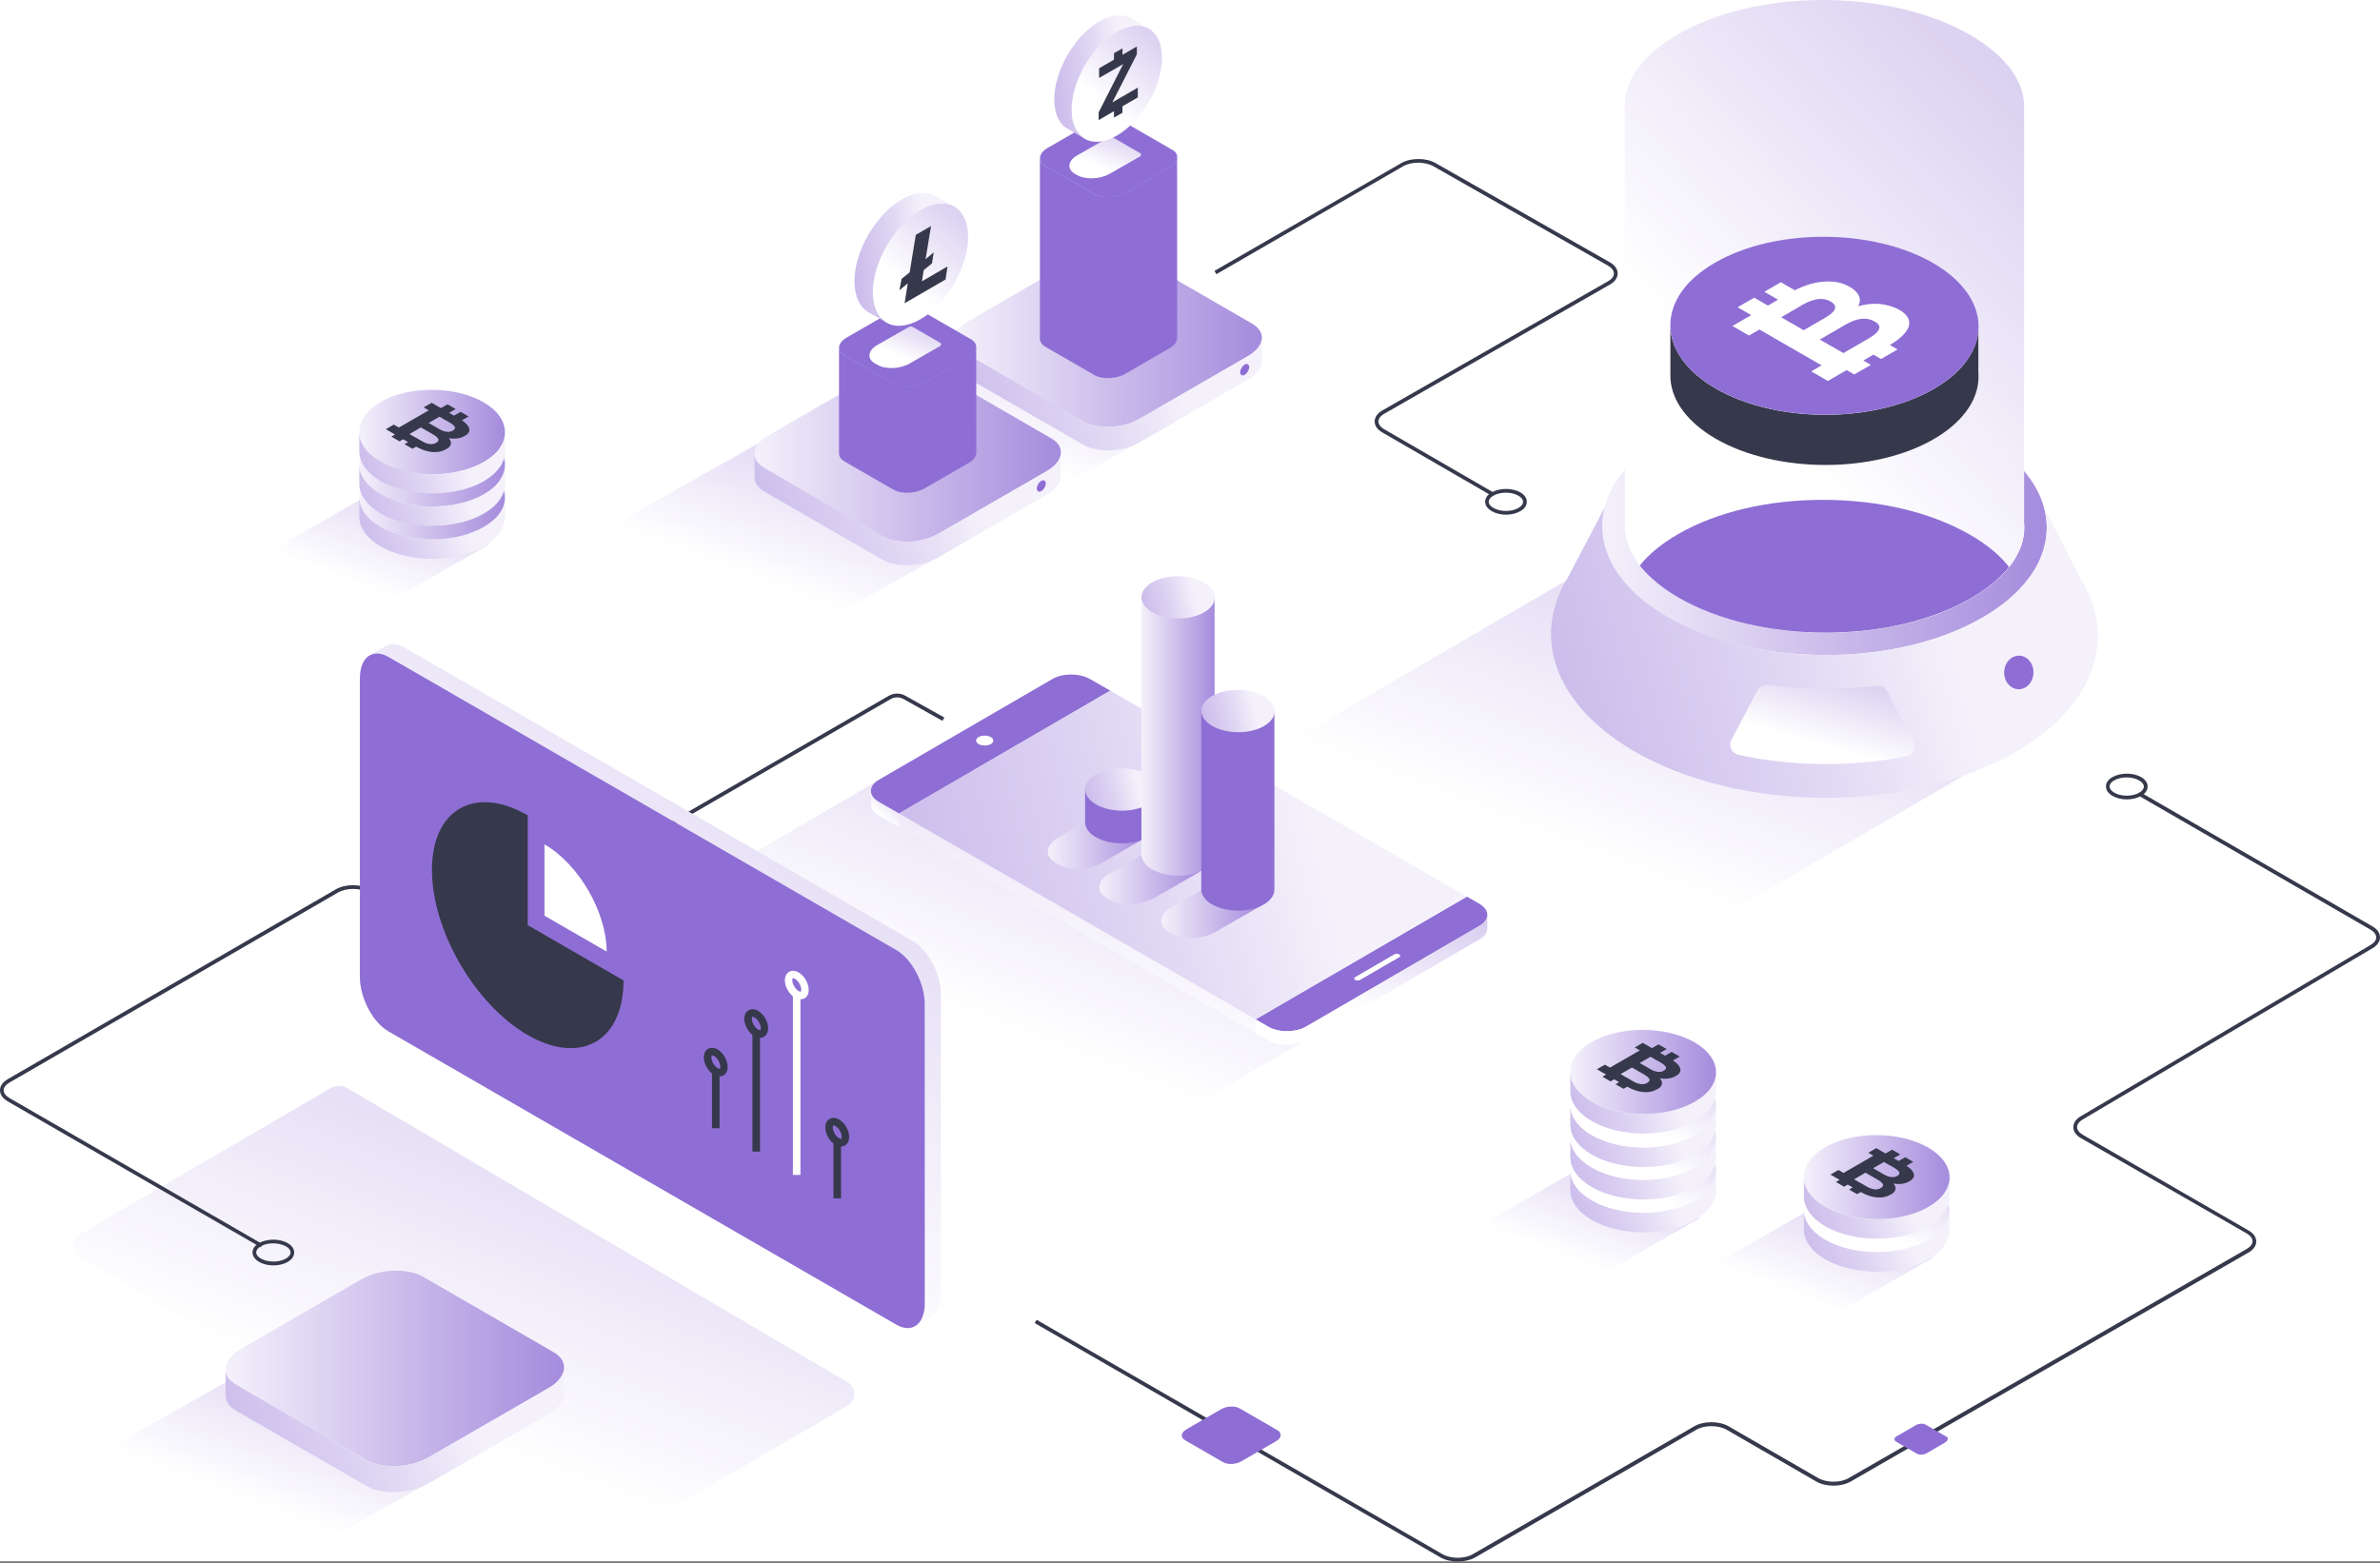 <svg width="600" height="394" viewBox="0 0 600 394" fill="none" xmlns="http://www.w3.org/2000/svg">
<rect x="0" y="0" width="600" height="394" fill="#333333" stroke="none"/>
<g clip-path="url(#clip0_809_1657)">
<rect width="600" height="393.716" fill="white"/>
<path d="M376.026 124.976L348.489 109.037C347.24 108.323 346.557 107.342 346.557 106.271C346.557 105.201 347.24 104.219 348.46 103.506L405.435 70.884C406.357 70.349 406.863 69.665 406.863 68.951C406.863 68.238 406.328 67.524 405.406 66.989L361.425 41.95C359.284 40.731 355.834 40.701 353.723 41.921L306.65 69.13L306.174 68.297L353.277 41.118C355.656 39.75 359.522 39.75 361.901 41.118L405.882 66.156C407.13 66.87 407.814 67.881 407.814 68.951C407.814 70.022 407.13 71.003 405.911 71.717L348.935 104.338C348.014 104.874 347.508 105.558 347.508 106.271C347.508 106.985 348.043 107.699 348.965 108.234L376.502 124.173L376.026 124.976Z" fill="#36384B"/>
<path d="M379.683 129.764C378.375 129.764 377.067 129.466 376.056 128.871C374.985 128.247 374.42 127.414 374.42 126.492C374.42 125.571 374.985 124.738 376.056 124.143C378.078 122.984 381.259 122.984 383.282 124.143C384.352 124.768 384.917 125.6 384.917 126.522C384.917 127.444 384.352 128.277 383.282 128.871C382.27 129.466 380.962 129.764 379.683 129.764ZM376.472 124.976C375.728 125.392 375.312 125.957 375.312 126.522C375.312 127.087 375.728 127.652 376.502 128.069C378.256 129.08 381.051 129.08 382.806 128.069C383.549 127.652 383.965 127.087 383.965 126.522C383.965 125.957 383.549 125.392 382.776 124.976C381.051 123.965 378.226 123.965 376.472 124.976Z" fill="#36384B"/>
<path d="M213.659 348.485C215.949 349.823 215.919 353.123 213.659 354.432L156.416 387.797C151.39 390.681 145.235 390.681 140.209 387.797L20.429 317.261C18.02 315.863 18.02 312.414 20.429 311.016L83.293 274.41C84.631 273.637 86.296 273.637 87.664 274.41L213.659 348.485Z" fill="url(#paint0_linear_809_1657)"/>
<path d="M296.565 106.249L263.468 124.864C260.554 126.53 256.986 126.53 254.101 124.864L214.284 101.997C212.886 101.194 212.886 99.201 214.284 98.398L248.927 78.861L296.565 106.249Z" fill="url(#paint1_linear_809_1657)"/>
<path d="M65.748 314.493L1.933 277.679C0.684 276.936 0 275.954 0 274.884C0 273.813 0.684 272.832 1.903 272.118L84.691 224.212C87.069 222.844 90.935 222.844 93.314 224.212L112.673 235.393C114.814 236.613 118.263 236.642 120.375 235.393L224.037 175.444C225.316 174.7 226.951 174.671 228.23 175.414L238.073 180.915L237.597 181.748L227.784 176.247C226.773 175.682 225.524 175.682 224.513 176.276L120.88 236.226C118.501 237.594 114.635 237.594 112.257 236.226L92.898 225.045C90.757 223.826 87.307 223.796 85.196 225.045L2.379 272.951C1.457 273.486 0.922 274.17 0.922 274.884C0.922 275.598 1.457 276.311 2.379 276.847L66.194 313.691L65.748 314.493Z" fill="#36384B"/>
<path d="M68.93 319.045C67.621 319.045 66.313 318.747 65.302 318.153C64.231 317.528 63.666 316.696 63.666 315.774C63.666 314.852 64.231 314.019 65.302 313.424C67.324 312.265 70.506 312.265 72.528 313.424C73.599 314.049 74.164 314.882 74.164 315.803C74.164 316.725 73.599 317.558 72.528 318.153C71.547 318.747 70.238 319.045 68.93 319.045ZM68.87 313.484C67.74 313.484 66.611 313.722 65.748 314.227C65.005 314.644 64.588 315.209 64.588 315.774C64.588 316.339 65.005 316.904 65.778 317.32C67.532 318.331 70.328 318.331 72.082 317.32C72.825 316.904 73.242 316.339 73.242 315.774C73.242 315.209 72.825 314.644 72.052 314.227C71.16 313.752 70.03 313.484 68.87 313.484Z" fill="#36384B"/>
<path d="M318.125 85.136C318.125 86.177 317.619 87.248 316.668 88.229C316.578 88.318 316.519 88.378 316.43 88.467C315.954 88.943 315.359 89.359 314.645 89.775L313.218 90.608L312.296 91.143L287.169 105.655C282.976 108.064 276.642 108.331 273.014 106.22L247.5 91.5L246.399 90.846L243.277 89.032C242.98 88.853 242.742 88.705 242.504 88.497C242.415 88.437 242.355 88.378 242.266 88.318C241.374 87.575 240.928 86.713 240.839 85.791V85.166C240.868 84.69 241.017 84.244 241.255 83.769C241.374 83.56 241.493 83.352 241.641 83.144C242.206 82.341 243.099 81.538 244.318 80.854L271.765 65.004C275.958 62.596 282.292 62.328 285.92 64.41L315.656 81.598C316.37 82.014 316.935 82.49 317.351 83.025C317.47 83.174 317.589 83.352 317.679 83.531C318.006 84.096 318.125 84.72 318.125 85.136Z" fill="url(#paint2_linear_809_1657)"/>
<path d="M318.125 85.135V91.082C318.125 92.212 317.559 93.372 316.429 94.413C315.954 94.888 315.359 95.305 314.645 95.691L313.218 96.524L287.198 111.541C283.005 113.98 276.671 114.217 273.043 112.106L246.429 96.762L243.307 94.948C243.009 94.799 242.771 94.621 242.533 94.442C241.522 93.639 240.957 92.718 240.868 91.707V85.759C240.957 86.681 241.433 87.543 242.296 88.287C242.385 88.346 242.444 88.406 242.533 88.465C242.771 88.644 243.009 88.822 243.307 89.001L246.429 90.814L247.529 91.469L273.043 106.188C276.671 108.3 283.005 108.032 287.198 105.623L312.326 91.112L313.248 90.577L314.675 89.744C315.359 89.357 315.954 88.911 316.459 88.436C316.548 88.346 316.608 88.287 316.697 88.198C317.619 87.246 318.125 86.176 318.125 85.135Z" fill="url(#paint3_linear_809_1657)"/>
<path d="M296.773 85.136C296.803 86.058 296.149 87.039 294.811 87.812L293.324 88.674L283.778 94.205C281.429 95.573 277.891 95.722 275.839 94.532L265.579 88.615L263.528 87.425C262.576 86.86 262.13 86.117 262.16 85.314V39.817C262.16 40.56 262.606 41.274 263.528 41.809L265.579 42.969L275.839 48.886C277.861 50.046 281.429 49.927 283.778 48.559L293.324 43.028L294.811 42.166C296.03 41.452 296.714 40.56 296.744 39.668L296.773 85.136Z" fill="#8E6ED4"/>
<path d="M296.773 39.728C296.714 40.62 296.06 41.512 294.841 42.226L293.354 43.088L283.808 48.619C281.459 49.987 277.92 50.136 275.868 48.946L265.609 43.029L263.557 41.869C262.636 41.334 262.19 40.62 262.19 39.876C262.19 39.847 262.19 39.817 262.19 39.787C262.219 38.925 262.903 38.003 264.122 37.289L275.155 30.926C277.504 29.587 281.043 29.409 283.095 30.599L295.406 37.706C296.387 38.181 296.833 38.955 296.773 39.728Z" fill="#8E6ED4"/>
<path d="M238.489 139.347L205.422 157.962C202.508 159.627 198.939 159.627 196.055 157.962L156.237 135.094C154.84 134.291 154.84 132.299 156.237 131.496L190.881 111.959L238.489 139.347Z" fill="url(#paint4_linear_809_1657)"/>
<path d="M267.453 114.07C267.453 115.111 266.947 116.181 265.996 117.163C265.907 117.252 265.847 117.311 265.758 117.401C265.282 117.876 264.687 118.293 263.974 118.709L262.576 119.542L261.654 120.077L236.527 134.588C232.334 136.997 226 137.265 222.372 135.153L196.887 120.434L195.787 119.779L192.665 117.966C192.367 117.787 192.13 117.638 191.892 117.43C191.802 117.371 191.743 117.311 191.654 117.252C190.762 116.508 190.316 115.646 190.226 114.724V114.1C190.256 113.624 190.405 113.178 190.643 112.702C190.762 112.494 190.881 112.286 191.029 112.078C191.594 111.275 192.486 110.472 193.706 109.788L221.153 93.938C225.346 91.529 231.68 91.262 235.307 93.343L265.044 110.531C265.758 110.948 266.323 111.423 266.739 111.959C266.858 112.107 266.977 112.286 267.066 112.464C267.364 113.029 267.453 113.654 267.453 114.07Z" fill="url(#paint5_linear_809_1657)"/>
<path d="M267.453 114.07V120.018C267.453 121.148 266.888 122.307 265.758 123.348C265.282 123.824 264.687 124.24 263.974 124.627L262.576 125.489L236.556 140.506C232.363 142.945 226.03 143.183 222.402 141.071L195.787 125.727L192.665 123.913C192.367 123.765 192.13 123.586 191.892 123.408C190.881 122.605 190.316 121.683 190.226 120.672V114.725C190.316 115.646 190.791 116.509 191.654 117.252C191.743 117.312 191.802 117.371 191.892 117.431C192.13 117.609 192.367 117.787 192.665 117.966L195.787 119.78L196.887 120.434L222.402 135.154C226.03 137.265 232.363 136.997 236.556 134.589L261.684 120.077L262.606 119.542L264.033 118.709C264.717 118.323 265.312 117.877 265.817 117.401C265.907 117.312 265.966 117.252 266.055 117.163C266.977 116.182 267.453 115.111 267.453 114.07Z" fill="url(#paint6_linear_809_1657)"/>
<path d="M246.132 114.071C246.162 114.993 245.507 115.974 244.169 116.747L242.682 117.61L233.137 123.111C230.788 124.479 227.249 124.628 225.197 123.438L214.938 117.521L212.886 116.331C211.934 115.766 211.488 115.023 211.518 114.22V87.635C211.518 88.378 211.964 89.092 212.886 89.627L214.938 90.787L225.197 96.705C227.219 97.865 230.788 97.746 233.137 96.378L242.682 90.847L244.169 89.984C245.388 89.27 246.072 88.378 246.102 87.486L246.132 114.071Z" fill="#8E6ED4"/>
<path d="M246.102 87.574C246.043 88.466 245.388 89.358 244.169 90.072L242.682 90.934L233.137 96.435C230.788 97.803 227.249 97.952 225.197 96.763L214.938 90.845L212.886 89.685C211.964 89.15 211.518 88.436 211.518 87.693C211.518 87.663 211.518 87.633 211.518 87.604C211.548 86.741 212.232 85.819 213.451 85.106L224.483 78.742C226.833 77.404 230.371 77.225 232.423 78.415L244.734 85.522C245.715 86.028 246.161 86.801 246.102 87.574Z" fill="#8E6ED4"/>
<path d="M495.148 195.491L420.092 239.234C414.055 242.713 406.621 242.713 400.585 239.234L324.31 194.956C321.425 193.291 321.425 189.127 324.31 187.462L402.607 141.846L495.148 195.491Z" fill="url(#paint7_linear_809_1657)"/>
<path d="M515.309 128.017C513.525 121.416 508.232 115.111 499.459 110.026C477.514 97.358 442.038 97.299 420.211 109.878C411.379 114.963 406.145 121.356 404.48 127.987C403.856 130.545 403.737 133.132 404.153 135.719C404.718 139.139 406.235 142.529 408.673 145.711C411.409 149.309 415.334 152.669 420.449 155.613C442.395 168.281 477.871 168.34 499.697 155.762C504.872 152.788 508.797 149.368 511.503 145.711C513.793 142.648 515.19 139.406 515.726 136.106C516.172 133.429 516.023 130.693 515.309 128.017ZM510.313 133.043C510.313 137.473 508.083 141.815 503.92 145.74C501.987 147.554 499.608 149.279 496.843 150.885C487.178 156.446 474.213 159.538 460.296 159.538C446.231 159.538 433.087 156.416 423.274 150.766C420.568 149.22 418.248 147.525 416.345 145.77C411.944 141.756 409.595 137.236 409.595 132.686C409.595 132.418 409.595 132.151 409.625 131.883C409.714 130.604 409.952 129.326 410.398 128.077C412.093 123.259 416.464 118.68 423.036 114.873C432.7 109.283 445.666 106.22 459.582 106.22C473.648 106.22 486.792 109.342 496.605 114.992C503.147 118.769 507.518 123.289 509.332 128.047C509.838 129.415 510.165 130.812 510.254 132.21C510.284 132.448 510.313 132.745 510.313 133.043Z" fill="url(#paint8_linear_809_1657)"/>
<path d="M508.827 189.187C482.004 205.185 438.35 205.126 411.349 189.038C391.664 177.292 386.251 160.283 395.202 145.711L404.51 127.988C403.885 130.546 403.766 133.133 404.183 135.72C404.748 139.14 406.264 142.53 408.703 145.711C411.439 149.31 415.364 152.67 420.479 155.614C442.424 168.282 477.9 168.341 499.727 155.763C504.901 152.789 508.827 149.369 511.533 145.711C513.822 142.649 515.22 139.407 515.755 136.106C516.201 133.4 516.053 130.694 515.339 128.018L524.439 145.711V145.741C533.687 160.372 528.512 177.47 508.827 189.187Z" fill="url(#paint9_linear_809_1657)"/>
<path d="M482.361 186.895C483.194 188.441 482.272 190.374 480.547 190.701C474.154 191.98 467.344 192.634 460.356 192.634C452.684 192.634 445.22 191.831 438.261 190.315C436.566 189.928 435.674 188.055 436.507 186.508L443.079 174.049C443.614 173.067 444.684 172.532 445.785 172.681C450.483 173.335 455.36 173.692 460.296 173.692C464.638 173.692 468.89 173.424 473.053 172.919C474.154 172.77 475.194 173.335 475.7 174.287L482.361 186.895Z" fill="url(#paint10_linear_809_1657)"/>
<path d="M510.313 133.042C510.313 136.432 509.005 139.793 506.507 142.945C505.764 143.896 504.901 144.818 503.95 145.71C502.017 147.524 499.638 149.249 496.872 150.855C487.208 156.415 474.243 159.508 460.326 159.508C446.26 159.508 433.117 156.386 423.304 150.736C420.597 149.189 418.278 147.494 416.375 145.74C415.245 144.729 414.264 143.658 413.431 142.588C410.933 139.406 409.625 136.046 409.625 132.626C409.625 132.358 409.625 132.091 409.654 131.823C409.744 130.544 409.981 129.266 410.427 128.017C412.122 123.199 416.494 118.62 423.066 114.814C432.73 109.223 445.695 106.16 459.612 106.16C473.678 106.16 486.821 109.283 496.635 114.933C503.177 118.709 507.548 123.229 509.362 127.987C509.867 129.355 510.195 130.753 510.284 132.15C510.284 132.448 510.313 132.745 510.313 133.042Z" fill="url(#paint11_linear_809_1657)"/>
<path d="M510.284 26.674C510.284 26.436 510.284 26.228 510.254 25.99C510.165 24.592 509.867 23.195 509.332 21.827C507.518 17.069 503.147 12.549 496.605 8.772C486.792 3.122 473.648 0 459.582 0C445.666 0 432.671 3.063 423.036 8.653C416.434 12.46 412.093 17.039 410.398 21.857C409.952 23.106 409.684 24.384 409.625 25.663C409.595 25.931 409.595 26.198 409.595 26.466C409.595 26.674 409.625 26.852 409.625 27.061V131.824C409.595 132.091 409.595 132.359 409.595 132.626C409.595 136.046 410.903 139.406 413.401 142.588C414.234 143.659 415.215 144.7 416.345 145.74C418.278 147.495 420.597 149.19 423.274 150.736C433.087 156.386 446.231 159.509 460.296 159.509C474.213 159.509 487.208 156.446 496.843 150.855C499.608 149.249 501.957 147.525 503.92 145.711C504.872 144.789 505.734 143.867 506.477 142.945C508.975 139.793 510.284 136.433 510.284 133.043C510.284 133.013 510.284 132.954 510.284 132.924V26.674Z" fill="url(#paint12_linear_809_1657)"/>
<path d="M506.477 142.946C505.734 143.897 504.872 144.819 503.92 145.711C501.987 147.525 499.608 149.25 496.843 150.856C487.178 156.416 474.213 159.509 460.296 159.509C446.231 159.509 433.087 156.387 423.274 150.737C420.568 149.19 418.248 147.495 416.345 145.741C415.215 144.73 414.234 143.659 413.401 142.589C415.661 139.734 418.903 137.058 423.036 134.679C432.7 129.088 445.666 126.025 459.582 126.025C473.648 126.025 486.792 129.148 496.605 134.798C500.857 137.236 504.188 140.002 506.477 142.946Z" fill="#8E6ED4"/>
<path d="M487.505 110.71C472.399 119.452 447.777 119.393 432.552 110.621C425.326 106.428 421.49 101.016 421.133 95.574C421.103 95.276 421.103 94.979 421.103 94.682V82.014C421.103 84.125 421.609 86.266 422.679 88.348C423.958 90.905 426.069 93.373 428.954 95.574C430.054 96.436 431.243 97.209 432.552 97.982C447.777 106.755 472.369 106.814 487.505 98.072C488.873 97.269 490.122 96.436 491.252 95.574C493.988 93.433 495.98 91.083 497.229 88.615C498.092 86.92 498.597 85.195 498.746 83.471V93.879C499.251 99.915 495.505 106.071 487.505 110.71Z" fill="#36384B"/>
<path d="M498.746 83.441C498.567 85.165 498.062 86.92 497.229 88.585C495.98 91.053 493.988 93.402 491.252 95.543C490.122 96.406 488.873 97.238 487.505 98.041C472.399 106.784 447.777 106.724 432.552 97.952C431.243 97.179 430.024 96.406 428.954 95.543C426.069 93.343 423.958 90.875 422.679 88.317C421.638 86.266 421.103 84.124 421.103 81.983C421.103 81.894 421.103 81.805 421.103 81.686C421.222 76.066 424.969 70.475 432.373 66.223C447.48 57.48 472.102 57.54 487.327 66.312C495.475 71.04 499.281 77.315 498.746 83.441Z" fill="#8E6ED4"/>
<path d="M473.826 76.629C472.042 76.48 470.228 76.689 468.444 77.224C468.95 76.332 469.009 75.469 468.652 74.607C468.266 73.774 467.493 73.001 466.333 72.317C464.43 71.217 462.14 70.771 459.464 71.039C457.204 71.247 454.884 71.96 452.475 73.18L448.966 71.157L444.803 73.566L448.253 75.559L445.695 77.045L442.246 75.053L438.053 77.462L441.503 79.454L439.361 80.673L436.745 82.19L440.938 84.599L443.554 83.082L459.226 92.122L456.609 93.639L460.802 96.047L465.56 93.311L467.463 94.412L471.656 92.003L469.753 90.903L471.834 89.684L472.31 89.416L474.213 90.516L478.376 88.108L476.443 86.978C479.179 85.342 480.725 83.766 481.201 82.309C481.677 80.703 480.874 79.305 478.793 78.086C477.276 77.283 475.611 76.808 473.826 76.629ZM454.527 76.778C455.33 76.332 456.103 75.975 456.847 75.767C457.323 75.588 457.858 75.469 458.334 75.41C459.493 75.261 460.564 75.469 461.515 76.034C462.467 76.57 462.794 77.164 462.586 77.878C462.497 78.146 462.318 78.473 461.991 78.74C461.605 79.157 461.01 79.603 460.207 80.079L458.096 81.298L455.538 82.785L454.706 83.26L449.056 79.989L451.97 78.294L452.446 78.027L454.527 76.778ZM473.708 82.963C473.499 83.469 473.024 84.063 472.191 84.628C471.864 84.837 471.566 85.045 471.18 85.282L468.117 87.067L467.641 87.334L464.727 89.029L458.78 85.61L459.612 85.134L462.17 83.647L465.233 81.863C465.619 81.625 466.006 81.447 466.363 81.268C468.801 80.108 470.853 80.049 472.578 81.06C473.618 81.625 474.005 82.249 473.708 82.963Z" fill="white"/>
<path d="M512.217 167.538C513.168 169.59 512.484 172.177 510.67 173.277C508.856 174.378 506.626 173.604 505.675 171.553C504.723 169.501 505.407 166.914 507.221 165.813C509.035 164.713 511.265 165.486 512.217 167.538Z" fill="#8E6ED4"/>
<path d="M434.366 333.586L432.492 332.516C425.831 328.68 426.664 321.959 434.366 317.529L461.456 302.006L487.446 317.023L460.356 332.546C452.654 336.947 441.027 337.452 434.366 333.586Z" fill="url(#paint13_linear_809_1657)"/>
<path d="M221.182 91.974L220.588 91.647C218.506 90.458 218.774 88.346 221.182 86.978L229.152 82.429C229.449 82.25 229.806 82.25 230.103 82.429L237.002 86.413C237.329 86.592 237.329 87.038 237.002 87.246L229.271 91.677C226.862 93.045 223.264 93.194 221.182 91.974Z" fill="url(#paint14_linear_809_1657)"/>
<path d="M271.586 44.158L270.992 43.831C268.91 42.641 269.178 40.53 271.586 39.162L279.556 34.612C279.853 34.434 280.21 34.434 280.507 34.612L287.406 38.597C287.733 38.776 287.733 39.221 287.406 39.43L279.675 43.861C277.296 45.199 273.668 45.347 271.586 44.158Z" fill="url(#paint15_linear_809_1657)"/>
<path d="M491.49 305.189V310.036C491.52 312.742 489.736 315.478 486.137 317.559C479.001 321.693 467.374 321.663 460.177 317.53C458.393 316.489 457.055 315.299 456.133 314.021C455.241 312.742 454.765 311.404 454.765 310.036V305.1C454.795 307.806 456.609 310.482 460.177 312.564C467.374 316.727 479.001 316.727 486.137 312.593C489.706 310.571 491.49 307.865 491.49 305.189Z" fill="url(#paint16_linear_809_1657)"/>
<path d="M491.49 305.099V305.158C491.49 307.864 489.706 310.541 486.137 312.593C479.001 316.726 467.374 316.696 460.177 312.563C456.609 310.481 454.795 307.805 454.765 305.099C454.735 302.393 456.52 299.657 460.088 297.575C467.225 293.442 478.852 293.472 486.048 297.605C489.646 299.717 491.46 302.423 491.49 305.099Z" fill="url(#paint17_linear_809_1657)"/>
<path d="M477.841 308.221C477.96 307.715 477.781 307.21 477.335 306.704C478.079 306.853 478.793 306.853 479.506 306.764C480.22 306.675 480.844 306.437 481.409 306.11C482.331 305.574 482.688 304.95 482.45 304.177C482.272 303.552 481.647 302.898 480.636 302.214L482.331 301.233L480.309 300.073L478.644 301.025L477.395 300.311L479.06 299.359L477.008 298.17L475.343 299.121L474.302 298.527L473.024 297.783L471.002 298.943L472.28 299.686L464.757 304.028L463.478 303.285L461.456 304.444L463.775 305.782L462.854 306.318L464.905 307.507L465.827 306.972L466.838 307.567L467.076 307.686L466.154 308.221L468.177 309.381L469.098 308.845C470.496 309.618 471.804 310.065 473.024 310.183C474.362 310.332 475.551 310.094 476.562 309.529C477.306 309.172 477.722 308.726 477.841 308.221ZM477.663 302.838C478.049 303.076 478.346 303.285 478.525 303.493C478.674 303.641 478.793 303.76 478.822 303.909C478.941 304.236 478.763 304.533 478.317 304.801C477.871 305.069 477.365 305.158 476.77 305.098C476.533 305.069 476.265 305.009 476.027 304.92C475.67 304.801 475.284 304.652 474.897 304.415L473.886 303.82L472.637 303.106L472.221 302.868L474.956 301.292L476.384 302.125L476.622 302.244L477.663 302.838ZM472.548 308.161C472.131 308.102 471.626 307.983 471.15 307.745C470.972 307.656 470.793 307.567 470.585 307.448L469.098 306.585L468.86 306.466L467.433 305.634L470.288 303.968L470.704 304.206L471.953 304.92L473.44 305.782C473.648 305.901 473.797 305.991 473.945 306.11C474.927 306.793 474.986 307.358 474.154 307.834C473.678 308.161 473.143 308.251 472.548 308.161Z" fill="white"/>
<path d="M491.49 296.862V301.709C491.52 304.415 489.736 307.151 486.137 309.233C479.001 313.366 467.374 313.336 460.177 309.203C458.393 308.162 457.055 306.973 456.133 305.694C455.241 304.415 454.765 303.077 454.765 301.709V296.803C454.795 299.509 456.609 302.185 460.177 304.267C467.374 308.43 479.001 308.43 486.137 304.296C489.706 302.274 491.49 299.568 491.49 296.862Z" fill="url(#paint18_linear_809_1657)"/>
<path d="M491.49 296.802V296.862C491.49 299.568 489.706 302.244 486.137 304.296C479.001 308.429 467.374 308.399 460.177 304.266C456.609 302.184 454.795 299.508 454.765 296.802C454.735 294.096 456.52 291.36 460.088 289.279C467.225 285.145 478.852 285.175 486.048 289.308C489.646 291.39 491.46 294.096 491.49 296.802Z" fill="url(#paint19_linear_809_1657)"/>
<path d="M477.841 299.924C477.96 299.418 477.781 298.913 477.335 298.407C478.079 298.556 478.793 298.556 479.506 298.467C480.22 298.378 480.844 298.14 481.409 297.813C482.331 297.277 482.688 296.653 482.45 295.88C482.272 295.255 481.647 294.601 480.636 293.917L482.331 292.936L480.309 291.776L478.644 292.728L477.395 292.014L479.06 291.062L477.008 289.873L475.343 290.824L474.302 290.23L473.024 289.486L471.001 290.646L472.28 291.389L464.757 295.731L463.478 294.988L461.456 296.147L463.775 297.486L462.854 298.021L464.905 299.21L465.827 298.675L466.838 299.27L467.076 299.389L466.154 299.924L468.176 301.084L469.098 300.548C470.496 301.322 471.804 301.768 473.024 301.887C474.362 302.035 475.551 301.797 476.562 301.232C477.306 300.876 477.722 300.4 477.841 299.924ZM477.663 294.512C478.049 294.75 478.346 294.958 478.525 295.166C478.674 295.315 478.793 295.434 478.822 295.582C478.941 295.909 478.763 296.207 478.317 296.474C477.871 296.742 477.365 296.831 476.77 296.772C476.533 296.742 476.265 296.683 476.027 296.593C475.67 296.475 475.284 296.326 474.897 296.088L473.886 295.493L472.637 294.779L472.221 294.542L474.956 292.966L476.384 293.798L476.622 293.917L477.663 294.512ZM472.548 299.865C472.131 299.805 471.626 299.686 471.15 299.448C470.972 299.359 470.793 299.27 470.585 299.151L469.098 298.288L468.86 298.17L467.433 297.337L470.288 295.672L470.704 295.909L471.953 296.623L473.44 297.486C473.648 297.605 473.797 297.694 473.945 297.813C474.927 298.497 474.986 299.062 474.154 299.537C473.678 299.835 473.143 299.954 472.548 299.865Z" fill="#36384B"/>
<path d="M375.487 323.684L373.613 322.614C366.952 318.778 367.785 312.057 375.487 307.626L402.577 292.104L428.567 307.121L401.477 322.643C393.775 327.044 382.148 327.52 375.487 323.684Z" fill="url(#paint20_linear_809_1657)"/>
<path d="M432.611 295.257V300.104C432.641 302.81 430.857 305.546 427.259 307.627C420.122 311.761 408.495 311.731 401.298 307.598C399.514 306.557 398.176 305.367 397.254 304.089C396.362 302.81 395.886 301.472 395.886 300.104V295.197C395.916 297.903 397.73 300.58 401.298 302.661C408.495 306.824 420.122 306.824 427.259 302.691C430.827 300.669 432.611 297.963 432.611 295.257Z" fill="url(#paint21_linear_809_1657)"/>
<path d="M432.611 295.197V295.256C432.611 297.962 430.827 300.638 427.259 302.69C420.122 306.824 408.495 306.794 401.298 302.661C397.73 300.579 395.916 297.903 395.886 295.197C395.857 292.491 397.641 289.755 401.209 287.673C408.346 283.54 419.973 283.569 427.169 287.703C430.768 289.814 432.582 292.491 432.611 295.197Z" fill="url(#paint22_linear_809_1657)"/>
<path d="M418.962 298.319C419.081 297.813 418.903 297.307 418.457 296.802C419.2 296.951 419.914 296.951 420.627 296.861C421.341 296.772 421.965 296.534 422.53 296.207C423.452 295.672 423.809 295.047 423.571 294.274C423.393 293.65 422.768 292.996 421.757 292.312L423.452 291.33L421.43 290.171L419.765 291.122L418.516 290.408L420.181 289.457L418.129 288.267L416.464 289.219L415.423 288.624L414.145 287.881L412.123 289.041L413.401 289.784L405.878 294.126L404.599 293.382L402.577 294.542L404.897 295.88L403.975 296.415L406.027 297.605L406.948 297.07L407.959 297.664L408.197 297.783L407.275 298.319L409.298 299.478L410.219 298.943C411.617 299.716 412.925 300.162 414.145 300.281C415.483 300.43 416.672 300.192 417.683 299.627C418.427 299.27 418.843 298.824 418.962 298.319ZM418.813 292.936C419.2 293.174 419.497 293.382 419.676 293.59C419.824 293.739 419.943 293.858 419.973 294.007C420.092 294.334 419.914 294.631 419.468 294.899C419.022 295.166 418.516 295.256 417.921 295.196C417.683 295.166 417.416 295.107 417.178 295.018C416.821 294.899 416.434 294.75 416.048 294.512L415.037 293.917L413.788 293.204L413.372 292.966L416.107 291.39L417.535 292.222L417.773 292.341L418.813 292.936ZM413.669 298.259C413.253 298.2 412.747 298.081 412.271 297.843C412.093 297.754 411.914 297.664 411.706 297.545L410.219 296.683L409.982 296.564L408.554 295.731L411.409 294.066L411.825 294.304L413.074 295.018L414.561 295.88C414.769 295.999 414.918 296.088 415.067 296.207C416.048 296.891 416.107 297.456 415.275 297.932C414.799 298.229 414.264 298.348 413.669 298.259Z" fill="white"/>
<path d="M432.611 286.96V291.807C432.641 294.513 430.857 297.249 427.259 299.33C420.122 303.464 408.495 303.434 401.298 299.301C399.514 298.26 398.176 297.07 397.254 295.792C396.362 294.513 395.886 293.175 395.886 291.807V286.9C395.916 289.606 397.73 292.283 401.298 294.364C408.495 298.528 420.122 298.528 427.259 294.394C430.827 292.342 432.611 289.666 432.611 286.96Z" fill="url(#paint23_linear_809_1657)"/>
<path d="M432.611 286.9V286.959C432.611 289.665 430.827 292.342 427.259 294.393C420.122 298.527 408.495 298.497 401.298 294.364C397.73 292.282 395.916 289.606 395.886 286.9C395.857 284.194 397.641 281.458 401.209 279.376C408.346 275.243 419.973 275.273 427.169 279.406C430.768 281.488 432.582 284.194 432.611 286.9Z" fill="url(#paint24_linear_809_1657)"/>
<path d="M432.611 278.786V283.633C432.641 286.339 430.857 289.075 427.258 291.157C420.122 295.29 408.495 295.26 401.298 291.127C399.514 290.086 398.176 288.897 397.254 287.618C396.362 286.339 395.886 285.001 395.886 283.633V278.727C395.916 281.433 397.73 284.109 401.298 286.191C408.495 290.354 420.122 290.354 427.258 286.22C430.827 284.168 432.611 281.462 432.611 278.786Z" fill="url(#paint25_linear_809_1657)"/>
<path d="M432.611 278.726V278.785C432.611 281.491 430.827 284.168 427.258 286.22C420.122 290.353 408.495 290.323 401.298 286.19C397.73 284.108 395.916 281.432 395.886 278.726C395.856 276.02 397.641 273.284 401.209 271.202C408.346 267.069 419.973 267.099 427.169 271.232C430.767 273.314 432.581 276.02 432.611 278.726Z" fill="url(#paint26_linear_809_1657)"/>
<path d="M432.611 270.337V275.184C432.641 277.89 430.857 280.626 427.259 282.707C420.122 286.841 408.495 286.811 401.298 282.678C399.514 281.637 398.176 280.447 397.254 279.169C396.362 277.89 395.886 276.552 395.886 275.184V270.277C395.916 272.983 397.73 275.66 401.298 277.741C408.495 281.904 420.122 281.904 427.259 277.771C430.827 275.719 432.611 273.043 432.611 270.337Z" fill="url(#paint27_linear_809_1657)"/>
<path d="M432.611 270.277V270.336C432.611 273.042 430.827 275.718 427.259 277.77C420.122 281.904 408.495 281.874 401.298 277.741C397.73 275.659 395.916 272.983 395.886 270.277C395.857 267.571 397.641 264.835 401.209 262.753C408.346 258.62 419.973 258.65 427.169 262.783C430.768 264.865 432.582 267.571 432.611 270.277Z" fill="url(#paint28_linear_809_1657)"/>
<path d="M418.962 273.369C419.081 272.864 418.903 272.358 418.457 271.853C419.2 272.001 419.914 272.001 420.627 271.912C421.341 271.823 421.965 271.585 422.53 271.258C423.452 270.723 423.809 270.098 423.571 269.325C423.393 268.701 422.768 268.046 421.757 267.362L423.452 266.381L421.43 265.221L419.765 266.173L418.516 265.459L420.181 264.508L418.129 263.318L416.464 264.27L415.423 263.675L414.145 262.932L412.123 264.091L413.401 264.835L405.878 269.176L404.599 268.433L402.577 269.593L404.897 270.931L403.975 271.466L406.027 272.656L406.948 272.12L407.959 272.715L408.197 272.834L407.275 273.369L409.298 274.529L410.219 273.994C411.617 274.767 412.925 275.213 414.145 275.332C415.483 275.481 416.672 275.243 417.683 274.678C418.427 274.351 418.843 273.875 418.962 273.369ZM418.813 267.987C419.2 268.225 419.497 268.433 419.676 268.641C419.824 268.79 419.943 268.909 419.973 269.057C420.092 269.385 419.914 269.682 419.468 269.95C419.022 270.217 418.516 270.306 417.921 270.247C417.683 270.217 417.416 270.158 417.178 270.068C416.821 269.95 416.434 269.801 416.048 269.563L415.037 268.968L413.788 268.255L413.372 268.017L416.107 266.441L417.535 267.273L417.773 267.392L418.813 267.987ZM413.669 273.34C413.253 273.28 412.747 273.161 412.271 272.923C412.093 272.834 411.914 272.745 411.706 272.626L410.219 271.763L409.982 271.645L408.554 270.812L411.409 269.147L411.825 269.385L413.074 270.098L414.561 270.961C414.769 271.08 414.918 271.169 415.067 271.288C416.048 271.972 416.107 272.537 415.275 273.012C414.799 273.31 414.264 273.399 413.669 273.34Z" fill="#36384B"/>
<path d="M70.179 153.856L68.305 152.785C61.644 148.949 62.477 142.229 70.179 137.798L97.269 122.275L123.259 137.293L96.169 152.815C88.467 157.216 76.84 157.722 70.179 153.856Z" fill="url(#paint29_linear_809_1657)"/>
<path d="M127.304 125.458V130.305C127.333 133.011 125.549 135.747 121.951 137.828C114.814 141.962 103.187 141.932 95.991 137.799C94.207 136.758 92.868 135.568 91.947 134.29C91.054 133.011 90.579 131.673 90.579 130.305V125.398C90.608 128.104 92.422 130.781 95.991 132.862C103.187 137.026 114.814 137.026 121.951 132.892C125.519 130.84 127.304 128.134 127.304 125.458Z" fill="url(#paint30_linear_809_1657)"/>
<path d="M127.304 125.368V125.428C127.304 128.134 125.519 130.81 121.951 132.862C114.814 136.996 103.187 136.966 95.991 132.832C92.422 130.751 90.608 128.074 90.579 125.368C90.549 122.662 92.333 119.927 95.901 117.845C103.038 113.712 114.665 113.741 121.862 117.875C125.46 119.986 127.274 122.692 127.304 125.368Z" fill="url(#paint31_linear_809_1657)"/>
<path d="M113.654 128.49C113.773 127.985 113.595 127.479 113.149 126.974C113.892 127.122 114.606 127.122 115.32 127.033C116.033 126.944 116.658 126.706 117.223 126.379C118.145 125.844 118.501 125.219 118.263 124.446C118.085 123.822 117.461 123.167 116.45 122.484L118.145 121.502L116.122 120.342L114.457 121.294L113.208 120.58L114.873 119.629L112.822 118.439L111.156 119.391L110.116 118.796L108.837 118.053L106.815 119.212L108.093 119.956L100.57 124.297L99.291 123.554L97.269 124.714L99.589 126.052L98.667 126.587L100.719 127.777L101.641 127.241L102.652 127.836L102.89 127.955L101.968 128.49L103.99 129.65L104.912 129.115C106.309 129.888 107.618 130.334 108.837 130.453C110.175 130.602 111.365 130.364 112.376 129.799C113.119 129.442 113.535 128.996 113.654 128.49ZM113.506 123.108C113.892 123.346 114.19 123.554 114.368 123.762C114.517 123.911 114.636 124.03 114.665 124.179C114.784 124.506 114.606 124.803 114.16 125.071C113.714 125.338 113.208 125.427 112.613 125.368C112.376 125.338 112.108 125.279 111.87 125.19C111.513 125.071 111.127 124.922 110.74 124.684L109.729 124.089L108.48 123.376L108.064 123.138L110.8 121.562L112.227 122.394L112.465 122.513L113.506 123.108ZM108.361 128.431C107.945 128.371 107.439 128.252 106.963 128.015C106.785 127.925 106.607 127.836 106.398 127.717L104.912 126.855L104.674 126.736L103.246 125.903L106.101 124.238L106.517 124.476L107.766 125.19L109.253 126.052C109.461 126.171 109.61 126.26 109.759 126.379C110.74 127.063 110.8 127.628 109.967 128.104C109.491 128.431 108.956 128.52 108.361 128.431Z" fill="white"/>
<path d="M127.304 117.132V121.979C127.333 124.685 125.549 127.421 121.951 129.502C114.814 133.636 103.187 133.606 95.991 129.473C94.207 128.432 92.868 127.242 91.947 125.964C91.054 124.685 90.579 123.347 90.579 121.979V117.072C90.608 119.778 92.422 122.455 95.991 124.536C103.187 128.699 114.814 128.699 121.951 124.566C125.519 122.544 127.304 119.838 127.304 117.132Z" fill="url(#paint32_linear_809_1657)"/>
<path d="M127.304 117.072V117.131C127.304 119.837 125.519 122.513 121.951 124.565C114.814 128.699 103.187 128.669 95.991 124.536C92.422 122.454 90.608 119.778 90.579 117.072C90.549 114.366 92.333 111.63 95.901 109.548C103.038 105.415 114.665 105.444 121.862 109.578C125.46 111.659 127.274 114.366 127.304 117.072Z" fill="url(#paint33_linear_809_1657)"/>
<path d="M127.304 108.958V113.805C127.334 116.511 125.549 119.247 121.951 121.328C114.814 125.462 103.187 125.432 95.991 121.299C94.207 120.258 92.869 119.068 91.947 117.79C91.055 116.511 90.579 115.173 90.579 113.805V108.898C90.609 111.604 92.423 114.281 95.991 116.362C103.187 120.526 114.814 120.526 121.951 116.392C125.52 114.34 127.304 111.664 127.304 108.958Z" fill="url(#paint34_linear_809_1657)"/>
<path d="M127.304 108.898V108.957C127.304 111.663 125.52 114.34 121.951 116.391C114.814 120.525 103.187 120.495 95.991 116.362C92.423 114.28 90.609 111.604 90.579 108.898C90.549 106.192 92.334 103.456 95.902 101.374C103.039 97.241 114.666 97.271 121.862 101.404C125.46 103.486 127.274 106.192 127.304 108.898Z" fill="url(#paint35_linear_809_1657)"/>
<path d="M113.655 111.99C113.773 111.485 113.595 110.979 113.149 110.474C113.892 110.622 114.606 110.622 115.32 110.533C116.033 110.444 116.658 110.206 117.223 109.879C118.145 109.344 118.502 108.719 118.264 107.946C118.085 107.322 117.461 106.667 116.45 105.984L118.145 105.002L116.123 103.842L114.457 104.794L113.208 104.08L114.874 103.129L112.822 101.939L111.157 102.891L110.116 102.296L108.837 101.553L106.815 102.712L108.094 103.456L100.57 107.797L99.292 107.054L97.269 108.214L99.589 109.552L98.667 110.087L100.719 111.277L101.641 110.741L102.652 111.336L102.89 111.455L101.968 111.99L103.99 113.15L104.912 112.615C106.31 113.388 107.618 113.834 108.837 113.953C110.175 114.102 111.365 113.864 112.376 113.299C113.119 112.972 113.536 112.496 113.655 111.99ZM113.506 106.608C113.892 106.846 114.19 107.054 114.368 107.262C114.517 107.411 114.636 107.53 114.666 107.679C114.785 108.006 114.606 108.303 114.16 108.571C113.714 108.838 113.208 108.927 112.614 108.868C112.376 108.838 112.108 108.779 111.87 108.69C111.513 108.571 111.127 108.422 110.74 108.184L109.729 107.589L108.48 106.876L108.064 106.638L110.8 105.062L112.227 105.894L112.465 106.013L113.506 106.608ZM108.361 111.961C107.945 111.901 107.44 111.782 106.964 111.544C106.785 111.455 106.607 111.366 106.399 111.247L104.912 110.385L104.674 110.266L103.247 109.433L106.101 107.768L106.518 108.006L107.767 108.719L109.253 109.582C109.462 109.701 109.61 109.79 109.759 109.909C110.74 110.593 110.8 111.158 109.967 111.634C109.491 111.931 108.956 112.02 108.361 111.961Z" fill="#36384B"/>
<path d="M340.754 250.623C342.628 251.723 342.628 254.429 340.754 255.529L293.681 282.947C289.547 285.326 284.492 285.326 280.359 282.947L181.841 224.93C179.878 223.8 179.878 220.945 181.841 219.815L233.553 189.692C234.653 189.038 236.021 189.038 237.151 189.692L340.754 250.623Z" fill="url(#paint36_linear_809_1657)"/>
<path d="M250.265 185.559C251.395 186.213 251.395 187.254 250.295 187.908C249.165 188.562 247.351 188.562 246.221 187.908C245.091 187.254 245.091 186.213 246.221 185.559C247.321 184.905 249.135 184.905 250.265 185.559Z" fill="white"/>
<path d="M221.599 202.182C220.26 201.409 219.606 200.398 219.606 199.387V202.806C219.606 203.818 220.26 204.829 221.599 205.602L226.684 208.516V205.096L221.599 202.182Z" fill="url(#paint37_linear_809_1657)"/>
<path d="M274.828 171.226L279.913 174.14L226.654 205.096L221.569 202.182C218.922 200.666 218.893 198.168 221.539 196.621L265.252 171.226C267.899 169.68 272.181 169.68 274.828 171.226ZM246.726 187.611C247.589 188.087 248.956 188.087 249.789 187.611C250.622 187.135 250.622 186.332 249.759 185.827C248.897 185.351 247.529 185.351 246.696 185.827C245.864 186.332 245.864 187.135 246.726 187.611Z" fill="#8E6ED4"/>
<path d="M372.959 227.874C375.606 229.421 375.635 231.889 372.989 233.435L329.276 258.831C326.629 260.377 322.347 260.377 319.7 258.831L316.548 257.017L369.807 226.061L372.959 227.874ZM342.836 247.055L352.708 241.316C353.035 241.137 353.035 240.84 352.708 240.661C352.381 240.483 351.876 240.483 351.548 240.661L341.676 246.401C341.349 246.579 341.349 246.876 341.676 247.085C342.003 247.233 342.538 247.233 342.836 247.055Z" fill="#8E6ED4"/>
<path d="M352.708 240.661C353.036 240.84 353.036 241.137 352.708 241.315L342.836 247.055C342.509 247.233 342.003 247.233 341.676 247.055C341.349 246.876 341.349 246.579 341.676 246.371L351.549 240.631C351.876 240.483 352.381 240.483 352.708 240.661Z" fill="white"/>
<path d="M316.548 256.987V260.436L226.654 208.515V205.096L316.548 256.987Z" fill="url(#paint38_linear_809_1657)"/>
<path d="M369.807 226.061L316.548 256.988L226.654 205.097L279.913 174.141L369.807 226.061Z" fill="url(#paint39_linear_809_1657)"/>
<path d="M374.922 231.117C374.892 231.236 374.862 231.385 374.803 231.504C374.743 231.623 374.684 231.771 374.624 231.89C374.535 232.039 374.446 232.158 374.357 232.307C374.238 232.455 374.089 232.604 373.94 232.753C373.702 232.99 373.405 233.199 373.078 233.377C373.048 233.407 373.019 233.407 372.989 233.437L329.276 258.832C328.83 259.099 328.324 259.308 327.789 259.486C327.372 259.605 326.956 259.724 326.51 259.813C326.213 259.873 325.945 259.902 325.648 259.932C325.41 259.962 325.142 259.962 324.904 259.992C324.666 259.992 324.429 259.992 324.22 259.992C324.012 259.992 323.774 259.962 323.566 259.962C323.358 259.932 323.12 259.932 322.912 259.902C322.674 259.873 322.466 259.843 322.228 259.783C321.99 259.724 321.752 259.664 321.514 259.605C321.217 259.516 320.949 259.427 320.682 259.337C320.325 259.189 319.998 259.04 319.7 258.862L316.548 257.048V260.467L319.7 262.281C319.998 262.46 320.325 262.608 320.682 262.757C320.949 262.876 321.217 262.965 321.514 263.025C321.752 263.084 321.99 263.144 322.228 263.203C322.436 263.263 322.674 263.292 322.912 263.322C323.12 263.352 323.358 263.382 323.566 263.382C323.774 263.411 324.012 263.411 324.22 263.411C324.458 263.411 324.696 263.411 324.904 263.411C325.142 263.411 325.41 263.382 325.648 263.352C325.945 263.322 326.213 263.292 326.51 263.233C326.956 263.144 327.372 263.054 327.789 262.906C328.324 262.727 328.83 262.519 329.276 262.252L372.989 236.856C373.019 236.827 373.048 236.827 373.078 236.797C373.405 236.589 373.702 236.38 373.94 236.172C374.089 236.024 374.238 235.875 374.357 235.726C374.476 235.607 374.565 235.459 374.624 235.31C374.684 235.191 374.743 235.042 374.803 234.923C374.862 234.804 374.892 234.656 374.922 234.537C374.951 234.418 374.951 234.269 374.951 234.15V230.73C374.951 230.849 374.951 230.998 374.922 231.117Z" fill="url(#paint40_linear_809_1657)"/>
<path d="M237.211 250.859V326.213C237.211 329.157 236.229 331.208 234.653 332.041L230.728 334.301C231.412 333.914 231.977 333.26 232.363 332.428C232.691 331.773 232.928 330.971 233.047 330.049C233.107 329.573 233.137 329.067 233.137 328.532V253.209C233.137 247.945 229.925 241.819 225.97 239.53L100.986 167.388L97.894 165.604C97.091 165.158 96.317 164.86 95.604 164.801C94.771 164.682 93.968 164.831 93.314 165.187L97.299 162.868C98.548 162.154 100.183 162.214 101.967 163.254L230.044 237.21C233.999 239.47 237.211 245.596 237.211 250.859Z" fill="url(#paint41_linear_809_1657)"/>
<path d="M233.137 253.208V328.561C233.137 329.096 233.107 329.602 233.047 330.078C232.928 331 232.691 331.773 232.363 332.457C231.977 333.289 231.412 333.943 230.728 334.33C229.479 335.103 227.814 335.044 226 334.003L97.894 260.018C93.939 257.728 90.727 251.602 90.727 246.339V171.015C90.727 168.071 91.708 166.019 93.284 165.187H93.314C93.968 164.83 94.741 164.681 95.604 164.8C96.317 164.889 97.091 165.157 97.894 165.603L100.986 167.387L225.97 239.529C229.925 241.819 233.137 247.944 233.137 253.208Z" fill="#8E6ED4"/>
<path d="M157.189 247.201C157.189 262.486 146.394 268.642 133.042 260.969C119.72 253.268 108.896 234.623 108.896 219.338C108.896 204.053 119.691 197.868 133.042 205.57V233.255L157.189 247.201Z" fill="#36384B"/>
<path d="M152.937 239.916L137.265 230.876V212.885C145.919 217.881 152.937 229.983 152.937 239.916Z" fill="white"/>
<path d="M181.395 270.219H179.492V284.463H181.395V270.219Z" fill="#36384B"/>
<path d="M181.365 271.408C180.919 271.408 180.443 271.259 179.967 270.991C178.54 270.159 177.44 268.255 177.44 266.59C177.44 265.609 177.826 264.836 178.51 264.449C179.194 264.063 180.086 264.092 180.919 264.598C182.346 265.43 183.446 267.334 183.446 268.999C183.446 269.98 183.06 270.753 182.376 271.14C182.078 271.318 181.722 271.408 181.365 271.408ZM179.521 266.085C179.491 266.085 179.462 266.085 179.462 266.085C179.432 266.114 179.343 266.233 179.343 266.59C179.343 267.571 180.086 268.85 180.948 269.326C181.276 269.504 181.454 269.475 181.484 269.475C181.513 269.445 181.603 269.326 181.603 268.969C181.603 267.988 180.859 266.709 179.997 266.233C179.759 266.114 179.61 266.085 179.521 266.085Z" fill="#36384B"/>
<path d="M191.594 260.492H189.691V290.348H191.594V260.492Z" fill="#36384B"/>
<path d="M191.564 261.681C191.118 261.681 190.643 261.532 190.167 261.265C188.739 260.432 187.639 258.529 187.639 256.864C187.639 255.882 188.026 255.109 188.71 254.723C189.394 254.336 190.286 254.366 191.118 254.871C192.546 255.704 193.646 257.607 193.646 259.243C193.646 260.224 193.259 260.997 192.576 261.384C192.278 261.592 191.951 261.681 191.564 261.681ZM189.721 256.358C189.691 256.358 189.661 256.358 189.661 256.358C189.632 256.388 189.542 256.507 189.542 256.864C189.542 257.845 190.286 259.124 191.148 259.599C191.475 259.778 191.654 259.748 191.683 259.748C191.713 259.718 191.802 259.599 191.802 259.243C191.802 258.261 191.059 256.983 190.197 256.507C189.959 256.388 189.81 256.358 189.721 256.358Z" fill="#36384B"/>
<path d="M201.794 250.77H199.891V296.237H201.794V250.77Z" fill="white"/>
<path d="M201.794 251.96C201.348 251.96 200.872 251.811 200.396 251.544C198.969 250.711 197.869 248.808 197.869 247.172C197.869 246.191 198.255 245.418 198.939 245.031C199.623 244.645 200.515 244.674 201.348 245.18C202.775 246.012 203.876 247.916 203.876 249.581C203.876 250.562 203.489 251.335 202.805 251.722C202.478 251.871 202.151 251.96 201.794 251.96ZM199.921 246.637C199.891 246.637 199.861 246.637 199.861 246.637C199.831 246.667 199.742 246.786 199.742 247.142C199.742 248.124 200.486 249.402 201.348 249.878C201.675 250.057 201.853 250.027 201.883 250.027C201.913 249.997 202.002 249.878 202.002 249.521C202.002 248.54 201.259 247.261 200.396 246.786C200.158 246.667 200.01 246.637 199.921 246.637Z" fill="white"/>
<path d="M212.023 287.883H210.12V302.127H212.023V287.883Z" fill="#36384B"/>
<path d="M211.994 289.07C211.548 289.07 211.072 288.921 210.596 288.653C209.169 287.821 208.069 285.918 208.069 284.252C208.069 283.271 208.455 282.498 209.139 282.111C209.823 281.725 210.715 281.754 211.548 282.26C212.975 283.093 214.075 284.996 214.075 286.661C214.075 287.642 213.689 288.415 213.005 288.802C212.678 288.98 212.351 289.07 211.994 289.07ZM210.12 283.747C210.091 283.747 210.061 283.747 210.061 283.747C210.031 283.776 209.942 283.895 209.942 284.252C209.942 285.234 210.685 286.512 211.548 286.988C211.875 287.166 212.053 287.137 212.083 287.137C212.113 287.107 212.202 286.988 212.202 286.631C212.202 285.65 211.459 284.371 210.596 283.895C210.358 283.776 210.21 283.747 210.12 283.747Z" fill="#36384B"/>
<path d="M111.156 372.155L78.089 390.771C75.175 392.436 71.606 392.436 68.722 390.771L28.904 367.903C27.506 367.1 27.506 365.108 28.904 364.305L63.547 344.768L111.156 372.155Z" fill="url(#paint42_linear_809_1657)"/>
<path d="M142.201 344.798C142.201 345.928 141.666 347.118 140.596 348.218C140.506 348.307 140.417 348.396 140.328 348.486C139.793 349.021 139.138 349.467 138.365 349.913L136.789 350.835L135.778 351.429L108.063 367.428C103.454 370.104 96.436 370.402 92.422 368.082L64.261 351.846L63.042 351.132L59.593 349.14C59.265 348.961 58.998 348.783 58.73 348.545C58.641 348.485 58.552 348.426 58.492 348.337C57.511 347.534 57.005 346.553 56.916 345.542V344.858C56.976 344.352 57.095 343.817 57.392 343.311C57.511 343.073 57.66 342.835 57.808 342.598C58.462 341.705 59.444 340.813 60.752 340.07L91.054 322.585C95.693 319.908 102.681 319.611 106.696 321.93L139.525 340.903C140.328 341.349 140.952 341.884 141.398 342.479C141.517 342.657 141.666 342.835 141.755 343.014C142.082 343.609 142.201 344.322 142.201 344.798Z" fill="url(#paint43_linear_809_1657)"/>
<path d="M142.201 344.797V351.369C142.201 352.618 141.577 353.896 140.328 355.056C139.793 355.562 139.139 356.037 138.365 356.483L136.789 357.405L108.064 373.998C103.454 376.675 96.436 376.972 92.422 374.653L63.042 357.703L59.593 355.71C59.265 355.532 58.998 355.353 58.73 355.145C57.6 354.283 57.005 353.242 56.886 352.142V345.57C56.976 346.581 57.511 347.562 58.462 348.365C58.552 348.425 58.641 348.484 58.7 348.573C58.968 348.782 59.236 348.96 59.563 349.168L63.012 351.161L64.231 351.874L92.392 368.111C96.407 370.43 103.395 370.133 108.034 367.456L135.749 351.458L136.76 350.863L138.336 349.941C139.109 349.495 139.763 349.02 140.298 348.514C140.387 348.425 140.477 348.336 140.566 348.246C141.666 347.116 142.201 345.927 142.201 344.797Z" fill="url(#paint44_linear_809_1657)"/>
<path d="M367.488 393.714C365.912 393.714 364.336 393.357 363.146 392.674L260.851 333.586L261.327 332.754L363.622 391.841C365.763 393.06 369.212 393.09 371.324 391.841L427.14 359.606C429.519 358.238 433.384 358.238 435.763 359.606L458.363 372.661C460.504 373.88 463.954 373.91 466.065 372.661L566.427 314.882C567.349 314.347 567.854 313.663 567.854 312.949C567.854 312.235 567.319 311.522 566.397 310.986L524.617 286.959C523.368 286.245 522.684 285.264 522.684 284.193C522.684 283.123 523.368 282.142 524.587 281.428L597.591 238.28C598.513 237.744 599.048 237.06 599.048 236.347C599.048 235.633 598.513 234.919 597.591 234.384L539.039 200.544L539.515 199.711L598.067 233.552C599.316 234.265 600 235.247 600 236.317C600 237.388 599.316 238.369 598.097 239.083L525.093 282.231C524.171 282.766 523.636 283.45 523.636 284.164C523.636 284.877 524.171 285.591 525.093 286.126L566.873 310.243C568.122 310.957 568.806 311.938 568.806 313.008C568.806 314.079 568.122 315.06 566.903 315.774L466.541 373.553C464.162 374.921 460.296 374.921 457.917 373.553L435.317 360.498C433.176 359.279 429.727 359.249 427.616 360.498L371.8 392.733C370.58 393.387 369.034 393.714 367.488 393.714Z" fill="#36384B"/>
<path d="M536.185 201.553C534.876 201.553 533.568 201.255 532.557 200.66C531.486 200.036 530.921 199.203 530.921 198.282C530.921 197.36 531.486 196.527 532.557 195.932C534.579 194.773 537.761 194.773 539.783 195.932C540.853 196.557 541.418 197.389 541.418 198.311C541.418 199.233 540.853 200.066 539.783 200.66C538.772 201.255 537.463 201.553 536.185 201.553ZM533.003 199.858C534.757 200.869 537.582 200.869 539.307 199.858C540.05 199.441 540.467 198.876 540.467 198.311C540.467 197.746 540.05 197.181 539.277 196.765C537.523 195.754 534.728 195.754 532.973 196.765C532.23 197.181 531.813 197.746 531.813 198.311C531.843 198.847 532.259 199.412 533.003 199.858Z" fill="#36384B"/>
<path d="M322.853 361.837C322.853 362.194 322.674 362.581 322.317 362.908C322.169 363.056 321.961 363.205 321.752 363.324L321.306 363.592L321.068 363.74L312.891 368.468C311.553 369.242 309.501 369.331 308.311 368.647L299.717 363.681L298.706 363.086C298.617 363.027 298.528 362.967 298.468 362.908C298.141 362.64 297.963 362.343 297.933 362.016V361.807C297.963 361.599 298.052 361.361 298.201 361.153C298.379 360.886 298.677 360.648 299.063 360.41L299.747 359.993L307.925 355.265C309.293 354.492 311.315 354.403 312.504 355.087L321.098 360.053L322.109 360.648C322.347 360.767 322.526 360.945 322.644 361.094C322.763 361.361 322.853 361.599 322.853 361.837Z" fill="#8E6ED4"/>
<path d="M491.044 362.788C491.044 362.997 490.955 363.175 490.747 363.383C490.658 363.472 490.568 363.532 490.449 363.621L490.212 363.77L490.093 363.859L485.692 366.416C484.948 366.833 483.848 366.892 483.223 366.506L478.584 363.829L478.049 363.502C477.99 363.472 477.96 363.443 477.901 363.413C477.722 363.264 477.633 363.116 477.603 362.937V362.818C477.603 362.699 477.663 362.58 477.752 362.461C477.841 362.313 478.019 362.194 478.228 362.075L478.614 361.867L483.015 359.309C483.759 358.893 484.859 358.833 485.483 359.22L490.122 361.896L490.687 362.223C490.806 362.283 490.925 362.372 490.985 362.461C491.014 362.551 491.044 362.669 491.044 362.788Z" fill="#8E6ED4"/>
<path d="M314.913 92.569C314.913 93.283 314.407 94.145 313.783 94.502C313.158 94.859 312.653 94.561 312.653 93.848C312.653 93.134 313.158 92.272 313.783 91.915C314.407 91.558 314.913 91.855 314.913 92.569Z" fill="#8E6ED4"/>
<path d="M263.647 121.888C263.647 122.602 263.141 123.464 262.517 123.821C261.892 124.178 261.387 123.88 261.387 123.167C261.387 122.453 261.892 121.591 262.517 121.234C263.141 120.907 263.647 121.174 263.647 121.888Z" fill="#8E6ED4"/>
<path d="M244.05 59.77C244.05 67.382 238.697 76.66 232.036 80.496C228.735 82.4 225.732 82.608 223.561 81.388C223.442 81.299 223.294 81.24 223.175 81.15L223.145 81.121C222.491 80.675 221.896 80.08 221.42 79.337C221.301 79.158 221.182 78.95 221.093 78.742C220.379 77.404 219.993 75.679 219.993 73.627C219.993 66.014 225.375 56.737 232.006 52.901C233.315 52.127 234.594 51.652 235.783 51.414C236.556 51.265 237.27 51.206 237.954 51.265C238.876 51.325 239.708 51.592 240.452 52.008L240.541 52.068L240.66 52.127C240.69 52.157 240.69 52.157 240.719 52.187C242.801 53.495 244.08 56.112 244.05 59.77Z" fill="url(#paint45_linear_809_1657)"/>
<path d="M240.511 52.067C239.768 51.651 238.935 51.383 238.013 51.324C237.329 51.264 236.586 51.324 235.843 51.473C234.653 51.681 233.374 52.186 232.066 52.959C225.435 56.796 220.052 66.073 220.052 73.686C220.052 75.738 220.439 77.463 221.153 78.801C221.242 79.009 221.361 79.188 221.48 79.396C221.955 80.139 222.52 80.734 223.204 81.18L218.952 78.741C216.781 77.492 215.413 74.757 215.413 70.921C215.413 63.308 220.796 54.03 227.427 50.224C230.728 48.321 233.642 48.172 235.813 49.391L235.872 49.421L236.17 49.599L240.511 52.067Z" fill="url(#paint46_linear_809_1657)"/>
<path d="M232.423 70.921L232.869 68.126L234.95 66.401L235.397 63.635L233.345 65.33L234.713 57.004L230.877 59.204L229.33 68.661L227.278 70.326L226.743 73.181L228.854 71.426L228.052 76.452L238.37 70.475L238.876 67.174L232.423 70.921Z" fill="#36384B"/>
<path d="M292.937 14.539C292.937 21.765 287.852 30.567 281.548 34.195C278.426 36.008 275.571 36.187 273.519 35.027C273.4 34.968 273.281 34.879 273.162 34.789H273.133C272.508 34.373 271.943 33.808 271.497 33.094C271.378 32.916 271.259 32.737 271.17 32.529C270.486 31.251 270.129 29.615 270.129 27.682C270.129 20.456 275.244 11.654 281.519 8.026C282.767 7.312 283.957 6.837 285.087 6.629C285.801 6.48 286.514 6.42 287.169 6.48C288.031 6.539 288.834 6.777 289.547 7.194L289.637 7.253L289.726 7.312C289.756 7.312 289.756 7.342 289.785 7.342C291.748 8.561 292.937 11.059 292.937 14.539Z" fill="url(#paint47_linear_809_1657)"/>
<path d="M289.577 7.194C288.864 6.808 288.061 6.54 287.198 6.481C286.544 6.421 285.86 6.481 285.117 6.629C283.987 6.838 282.797 7.313 281.548 8.027C275.244 11.655 270.159 20.457 270.159 27.683C270.159 29.646 270.516 31.252 271.2 32.53C271.289 32.738 271.408 32.917 271.527 33.095C271.973 33.779 272.508 34.344 273.162 34.79L269.148 32.471C267.066 31.311 265.788 28.694 265.788 25.037C265.788 17.811 270.902 9.008 277.177 5.38C280.329 3.567 283.065 3.448 285.146 4.607L285.206 4.637L285.503 4.816L289.577 7.194Z" fill="url(#paint48_linear_809_1657)"/>
<path d="M286.841 22.093V24.561L282.976 26.791V28.427L280.835 29.646V28.04L276.969 30.271V28.338L280.835 20.725L282.976 16.532L283.184 16.146L277.088 19.655V17.216L280.835 15.045V13.41L282.976 12.191V13.826L286.604 11.715V13.678L282.976 20.814L280.835 25.007L280.418 25.81L286.841 22.093Z" fill="#36384B"/>
<path d="M295.465 235.395L294.662 234.949C291.837 233.313 292.194 230.488 295.465 228.615L306.914 222.043L317.916 228.377L306.468 234.949C303.197 236.822 298.29 237.03 295.465 235.395Z" fill="url(#paint49_linear_809_1657)"/>
<path d="M279.853 226.92L279.05 226.474C276.225 224.839 276.582 222.014 279.853 220.14L291.302 213.568L302.305 219.902L290.856 226.474C287.615 228.348 282.678 228.556 279.853 226.92Z" fill="url(#paint50_linear_809_1657)"/>
<path d="M266.858 217.94L266.055 217.494C263.23 215.858 263.587 213.033 266.858 211.16L278.307 204.588L289.31 210.922L277.861 217.494C274.59 219.367 269.683 219.575 266.858 217.94Z" fill="url(#paint51_linear_809_1657)"/>
<path d="M273.549 199.057V207.353C273.579 208.691 274.471 210.059 276.255 211.07C279.883 213.152 285.711 213.182 289.31 211.1C291.094 210.059 291.986 208.721 291.986 207.353V207.323V199.057H273.549Z" fill="#8E6ED4"/>
<path d="M292.016 199.057V199.086C292.016 200.454 291.124 201.793 289.339 202.833C285.741 204.915 279.913 204.915 276.285 202.804C274.471 201.763 273.579 200.395 273.549 199.057C273.549 197.689 274.441 196.321 276.225 195.28C279.824 193.199 285.682 193.199 289.28 195.31C291.094 196.351 292.016 197.719 292.016 199.057Z" fill="url(#paint52_linear_809_1657)"/>
<path d="M287.763 150.615V215.471C287.793 216.81 288.685 218.177 290.469 219.188C294.097 221.27 299.926 221.3 303.524 219.218C305.308 218.177 306.2 216.839 306.2 215.471V215.442V150.615H287.763Z" fill="url(#paint53_linear_809_1657)"/>
<path d="M306.23 150.615V150.645C306.23 152.013 305.338 153.351 303.553 154.392C299.955 156.473 294.127 156.473 290.499 154.362C288.685 153.321 287.793 151.953 287.763 150.615C287.763 149.247 288.655 147.88 290.44 146.839C294.038 144.757 299.896 144.757 303.494 146.868C305.308 147.909 306.23 149.277 306.23 150.615Z" fill="url(#paint54_linear_809_1657)"/>
<path d="M302.84 179.281V224.303C302.87 225.641 303.762 227.009 305.546 228.02C309.174 230.102 315.002 230.131 318.6 228.05C320.385 227.009 321.277 225.671 321.277 224.303V224.273V179.281H302.84Z" fill="#8E6ED4"/>
<path d="M321.336 179.283V179.313C321.336 180.681 320.444 182.019 318.66 183.06C315.062 185.141 309.233 185.141 305.605 183.03C303.791 181.989 302.899 180.621 302.87 179.283C302.87 177.915 303.762 176.548 305.546 175.507C309.144 173.425 315.002 173.425 318.6 175.536C320.414 176.577 321.306 177.915 321.336 179.283Z" fill="url(#paint55_linear_809_1657)"/>
</g>
<defs>
<linearGradient id="paint0_linear_809_1657" x1="250.779" y1="253.507" x2="195.664" y2="394.217" gradientUnits="userSpaceOnUse">
<stop stop-color="#CBBCEB"/>
<stop offset="1" stop-color="white"/>
</linearGradient>
<linearGradient id="paint1_linear_809_1657" x1="311.565" y1="70.592" x2="289.798" y2="128.439" gradientUnits="userSpaceOnUse">
<stop stop-color="#CBBCEB"/>
<stop offset="1" stop-color="white"/>
</linearGradient>
<linearGradient id="paint2_linear_809_1657" x1="240.829" y1="85.305" x2="318.122" y2="85.305" gradientUnits="userSpaceOnUse">
<stop stop-color="#F4F1FB"/>
<stop offset="0.513" stop-color="#CBBCEB"/>
<stop offset="1" stop-color="#A58BDD"/>
</linearGradient>
<linearGradient id="paint3_linear_809_1657" x1="295.675" y1="94.106" x2="245.808" y2="113.991" gradientUnits="userSpaceOnUse">
<stop stop-color="#F4F1FB"/>
<stop offset="0.513" stop-color="#DCD2F2"/>
<stop offset="1" stop-color="#CBBCEB"/>
</linearGradient>
<linearGradient id="paint4_linear_809_1657" x1="253.483" y1="103.69" x2="231.711" y2="161.531" gradientUnits="userSpaceOnUse">
<stop stop-color="#CBBCEB"/>
<stop offset="1" stop-color="white"/>
</linearGradient>
<linearGradient id="paint5_linear_809_1657" x1="190.217" y1="114.238" x2="267.45" y2="114.238" gradientUnits="userSpaceOnUse">
<stop stop-color="#F4F1FB"/>
<stop offset="0.513" stop-color="#CBBCEB"/>
<stop offset="1" stop-color="#A58BDD"/>
</linearGradient>
<linearGradient id="paint6_linear_809_1657" x1="245.012" y1="123.051" x2="195.144" y2="142.907" gradientUnits="userSpaceOnUse">
<stop stop-color="#F4F1FB"/>
<stop offset="0.513" stop-color="#DCD2F2"/>
<stop offset="1" stop-color="#CBBCEB"/>
</linearGradient>
<linearGradient id="paint7_linear_809_1657" x1="526.288" y1="124.346" x2="479.559" y2="246.175" gradientUnits="userSpaceOnUse">
<stop stop-color="#CBBCEB"/>
<stop offset="1" stop-color="white"/>
</linearGradient>
<linearGradient id="paint8_linear_809_1657" x1="403.894" y1="132.787" x2="515.974" y2="132.787" gradientUnits="userSpaceOnUse">
<stop stop-color="#F4F1FB"/>
<stop offset="0.513" stop-color="#CBBCEB"/>
<stop offset="1" stop-color="#A58BDD"/>
</linearGradient>
<linearGradient id="paint9_linear_809_1657" x1="488.822" y1="151.092" x2="392.998" y2="177.57" gradientUnits="userSpaceOnUse">
<stop stop-color="#F4F1FB"/>
<stop offset="0.513" stop-color="#DCD2F2"/>
<stop offset="1" stop-color="#CBBCEB"/>
</linearGradient>
<linearGradient id="paint10_linear_809_1657" x1="491.038" y1="169.16" x2="483.674" y2="194.98" gradientUnits="userSpaceOnUse">
<stop stop-color="#CBBCEB"/>
<stop offset="1" stop-color="white"/>
</linearGradient>
<linearGradient id="paint11_linear_809_1657" x1="481.055" y1="123.008" x2="411.087" y2="142.371" gradientUnits="userSpaceOnUse">
<stop stop-color="#F4F1FB"/>
<stop offset="0.513" stop-color="#DCD2F2"/>
<stop offset="1" stop-color="#CBBCEB"/>
</linearGradient>
<linearGradient id="paint12_linear_809_1657" x1="528.408" y1="-27.914" x2="417.086" y2="77.982" gradientUnits="userSpaceOnUse">
<stop stop-color="#CBBCEB"/>
<stop offset="1" stop-color="white"/>
</linearGradient>
<linearGradient id="paint13_linear_809_1657" x1="498.147" y1="296.023" x2="482.232" y2="337.729" gradientUnits="userSpaceOnUse">
<stop stop-color="#CBBCEB"/>
<stop offset="1" stop-color="white"/>
</linearGradient>
<linearGradient id="paint14_linear_809_1657" x1="240.499" y1="80.456" x2="235.565" y2="93.237" gradientUnits="userSpaceOnUse">
<stop stop-color="#CBBCEB"/>
<stop offset="1" stop-color="white"/>
</linearGradient>
<linearGradient id="paint15_linear_809_1657" x1="290.903" y1="32.644" x2="285.987" y2="45.404" gradientUnits="userSpaceOnUse">
<stop stop-color="#CBBCEB"/>
<stop offset="1" stop-color="white"/>
</linearGradient>
<linearGradient id="paint16_linear_809_1657" x1="480.819" y1="310.009" x2="456.288" y2="318.506" gradientUnits="userSpaceOnUse">
<stop stop-color="#F4F1FB"/>
<stop offset="0.513" stop-color="#DCD2F2"/>
<stop offset="1" stop-color="#CBBCEB"/>
</linearGradient>
<linearGradient id="paint17_linear_809_1657" x1="498.101" y1="290.782" x2="488.214" y2="316.608" gradientUnits="userSpaceOnUse">
<stop stop-color="#CBBCEB"/>
<stop offset="1" stop-color="white"/>
</linearGradient>
<linearGradient id="paint18_linear_809_1657" x1="480.819" y1="301.703" x2="456.298" y2="310.213" gradientUnits="userSpaceOnUse">
<stop stop-color="#F4F1FB"/>
<stop offset="0.513" stop-color="#DCD2F2"/>
<stop offset="1" stop-color="#CBBCEB"/>
</linearGradient>
<linearGradient id="paint19_linear_809_1657" x1="454.76" y1="296.776" x2="491.489" y2="296.776" gradientUnits="userSpaceOnUse">
<stop stop-color="#F4F1FB"/>
<stop offset="0.513" stop-color="#CBBCEB"/>
<stop offset="1" stop-color="#A58BDD"/>
</linearGradient>
<linearGradient id="paint20_linear_809_1657" x1="439.268" y1="286.123" x2="423.363" y2="327.817" gradientUnits="userSpaceOnUse">
<stop stop-color="#CBBCEB"/>
<stop offset="1" stop-color="white"/>
</linearGradient>
<linearGradient id="paint21_linear_809_1657" x1="421.94" y1="300.097" x2="397.419" y2="308.607" gradientUnits="userSpaceOnUse">
<stop stop-color="#F4F1FB"/>
<stop offset="0.513" stop-color="#DCD2F2"/>
<stop offset="1" stop-color="#CBBCEB"/>
</linearGradient>
<linearGradient id="paint22_linear_809_1657" x1="439.222" y1="280.88" x2="429.335" y2="306.706" gradientUnits="userSpaceOnUse">
<stop stop-color="#CBBCEB"/>
<stop offset="1" stop-color="white"/>
</linearGradient>
<linearGradient id="paint23_linear_809_1657" x1="421.94" y1="291.8" x2="397.419" y2="300.311" gradientUnits="userSpaceOnUse">
<stop stop-color="#F4F1FB"/>
<stop offset="0.513" stop-color="#DCD2F2"/>
<stop offset="1" stop-color="#CBBCEB"/>
</linearGradient>
<linearGradient id="paint24_linear_809_1657" x1="439.222" y1="272.583" x2="429.335" y2="298.409" gradientUnits="userSpaceOnUse">
<stop stop-color="#CBBCEB"/>
<stop offset="1" stop-color="white"/>
</linearGradient>
<linearGradient id="paint25_linear_809_1657" x1="421.94" y1="283.626" x2="397.419" y2="292.137" gradientUnits="userSpaceOnUse">
<stop stop-color="#F4F1FB"/>
<stop offset="0.513" stop-color="#DCD2F2"/>
<stop offset="1" stop-color="#CBBCEB"/>
</linearGradient>
<linearGradient id="paint26_linear_809_1657" x1="439.222" y1="264.409" x2="429.335" y2="290.235" gradientUnits="userSpaceOnUse">
<stop stop-color="#CBBCEB"/>
<stop offset="1" stop-color="white"/>
</linearGradient>
<linearGradient id="paint27_linear_809_1657" x1="421.94" y1="275.177" x2="397.419" y2="283.688" gradientUnits="userSpaceOnUse">
<stop stop-color="#F4F1FB"/>
<stop offset="0.513" stop-color="#DCD2F2"/>
<stop offset="1" stop-color="#CBBCEB"/>
</linearGradient>
<linearGradient id="paint28_linear_809_1657" x1="395.881" y1="270.251" x2="432.61" y2="270.251" gradientUnits="userSpaceOnUse">
<stop stop-color="#F4F1FB"/>
<stop offset="0.513" stop-color="#CBBCEB"/>
<stop offset="1" stop-color="#A58BDD"/>
</linearGradient>
<linearGradient id="paint29_linear_809_1657" x1="133.96" y1="116.293" x2="118.045" y2="157.998" gradientUnits="userSpaceOnUse">
<stop stop-color="#CBBCEB"/>
<stop offset="1" stop-color="white"/>
</linearGradient>
<linearGradient id="paint30_linear_809_1657" x1="116.632" y1="130.298" x2="92.111" y2="138.809" gradientUnits="userSpaceOnUse">
<stop stop-color="#F4F1FB"/>
<stop offset="0.513" stop-color="#DCD2F2"/>
<stop offset="1" stop-color="#CBBCEB"/>
</linearGradient>
<linearGradient id="paint31_linear_809_1657" x1="90.574" y1="125.343" x2="127.302" y2="125.343" gradientUnits="userSpaceOnUse">
<stop stop-color="#F4F1FB"/>
<stop offset="0.513" stop-color="#CBBCEB"/>
<stop offset="1" stop-color="#A58BDD"/>
</linearGradient>
<linearGradient id="paint32_linear_809_1657" x1="116.632" y1="121.972" x2="92.111" y2="130.482" gradientUnits="userSpaceOnUse">
<stop stop-color="#F4F1FB"/>
<stop offset="0.513" stop-color="#DCD2F2"/>
<stop offset="1" stop-color="#CBBCEB"/>
</linearGradient>
<linearGradient id="paint33_linear_809_1657" x1="90.574" y1="117.046" x2="127.302" y2="117.046" gradientUnits="userSpaceOnUse">
<stop stop-color="#F4F1FB"/>
<stop offset="0.513" stop-color="#CBBCEB"/>
<stop offset="1" stop-color="#A58BDD"/>
</linearGradient>
<linearGradient id="paint34_linear_809_1657" x1="116.633" y1="113.798" x2="92.112" y2="122.309" gradientUnits="userSpaceOnUse">
<stop stop-color="#F4F1FB"/>
<stop offset="0.513" stop-color="#DCD2F2"/>
<stop offset="1" stop-color="#CBBCEB"/>
</linearGradient>
<linearGradient id="paint35_linear_809_1657" x1="90.574" y1="108.872" x2="127.303" y2="108.872" gradientUnits="userSpaceOnUse">
<stop stop-color="#F4F1FB"/>
<stop offset="0.513" stop-color="#CBBCEB"/>
<stop offset="1" stop-color="#A58BDD"/>
</linearGradient>
<linearGradient id="paint36_linear_809_1657" x1="371.282" y1="172.483" x2="325.933" y2="288.223" gradientUnits="userSpaceOnUse">
<stop stop-color="#CBBCEB"/>
<stop offset="1" stop-color="white"/>
</linearGradient>
<linearGradient id="paint37_linear_809_1657" x1="227.957" y1="197.789" x2="221.655" y2="205.153" gradientUnits="userSpaceOnUse">
<stop stop-color="#CBBCEB"/>
<stop offset="1" stop-color="white"/>
</linearGradient>
<linearGradient id="paint38_linear_809_1657" x1="332.729" y1="195.411" x2="305.653" y2="261.691" gradientUnits="userSpaceOnUse">
<stop stop-color="#CBBCEB"/>
<stop offset="1" stop-color="white"/>
</linearGradient>
<linearGradient id="paint39_linear_809_1657" x1="328.209" y1="200.305" x2="227.574" y2="225.801" gradientUnits="userSpaceOnUse">
<stop stop-color="#F4F1FB"/>
<stop offset="0.513" stop-color="#DCD2F2"/>
<stop offset="1" stop-color="#CBBCEB"/>
</linearGradient>
<linearGradient id="paint40_linear_809_1657" x1="385.464" y1="225.011" x2="370.559" y2="265.15" gradientUnits="userSpaceOnUse">
<stop stop-color="#CBBCEB"/>
<stop offset="1" stop-color="white"/>
</linearGradient>
<linearGradient id="paint41_linear_809_1657" x1="263.112" y1="132.309" x2="146.154" y2="279.839" gradientUnits="userSpaceOnUse">
<stop stop-color="#CBBCEB"/>
<stop offset="1" stop-color="white"/>
</linearGradient>
<linearGradient id="paint42_linear_809_1657" x1="126.15" y1="336.498" x2="104.378" y2="394.34" gradientUnits="userSpaceOnUse">
<stop stop-color="#CBBCEB"/>
<stop offset="1" stop-color="white"/>
</linearGradient>
<linearGradient id="paint43_linear_809_1657" x1="56.905" y1="344.981" x2="142.198" y2="344.981" gradientUnits="userSpaceOnUse">
<stop stop-color="#F4F1FB"/>
<stop offset="0.513" stop-color="#CBBCEB"/>
<stop offset="1" stop-color="#A58BDD"/>
</linearGradient>
<linearGradient id="paint44_linear_809_1657" x1="117.411" y1="354.719" x2="62.318" y2="376.654" gradientUnits="userSpaceOnUse">
<stop stop-color="#F4F1FB"/>
<stop offset="0.513" stop-color="#DCD2F2"/>
<stop offset="1" stop-color="#CBBCEB"/>
</linearGradient>
<linearGradient id="paint45_linear_809_1657" x1="248.381" y1="45.833" x2="227.055" y2="70.848" gradientUnits="userSpaceOnUse">
<stop stop-color="#CBBCEB"/>
<stop offset="1" stop-color="white"/>
</linearGradient>
<linearGradient id="paint46_linear_809_1657" x1="233.218" y1="58.894" x2="214.679" y2="60.989" gradientUnits="userSpaceOnUse">
<stop stop-color="#F4F1FB"/>
<stop offset="0.513" stop-color="#DCD2F2"/>
<stop offset="1" stop-color="#CBBCEB"/>
</linearGradient>
<linearGradient id="paint47_linear_809_1657" x1="297.043" y1="1.329" x2="276.826" y2="25.044" gradientUnits="userSpaceOnUse">
<stop stop-color="#CBBCEB"/>
<stop offset="1" stop-color="white"/>
</linearGradient>
<linearGradient id="paint48_linear_809_1657" x1="282.664" y1="13.624" x2="265.091" y2="15.605" gradientUnits="userSpaceOnUse">
<stop stop-color="#F4F1FB"/>
<stop offset="0.513" stop-color="#DCD2F2"/>
<stop offset="1" stop-color="#CBBCEB"/>
</linearGradient>
<linearGradient id="paint49_linear_809_1657" x1="292.754" y1="229.264" x2="317.915" y2="229.264" gradientUnits="userSpaceOnUse">
<stop stop-color="#F4F1FB"/>
<stop offset="0.513" stop-color="#CBBCEB"/>
<stop offset="1" stop-color="#A58BDD"/>
</linearGradient>
<linearGradient id="paint50_linear_809_1657" x1="277.142" y1="220.789" x2="302.304" y2="220.789" gradientUnits="userSpaceOnUse">
<stop stop-color="#F4F1FB"/>
<stop offset="0.513" stop-color="#CBBCEB"/>
<stop offset="1" stop-color="#A58BDD"/>
</linearGradient>
<linearGradient id="paint51_linear_809_1657" x1="264.147" y1="211.809" x2="289.309" y2="211.809" gradientUnits="userSpaceOnUse">
<stop stop-color="#F4F1FB"/>
<stop offset="0.513" stop-color="#CBBCEB"/>
<stop offset="1" stop-color="#A58BDD"/>
</linearGradient>
<linearGradient id="paint52_linear_809_1657" x1="286.65" y1="197.092" x2="273.671" y2="200.386" gradientUnits="userSpaceOnUse">
<stop stop-color="#F4F1FB"/>
<stop offset="0.513" stop-color="#DCD2F2"/>
<stop offset="1" stop-color="#CBBCEB"/>
</linearGradient>
<linearGradient id="paint53_linear_809_1657" x1="287.761" y1="185.654" x2="306.199" y2="185.654" gradientUnits="userSpaceOnUse">
<stop stop-color="#F4F1FB"/>
<stop offset="0.513" stop-color="#CBBCEB"/>
<stop offset="1" stop-color="#A58BDD"/>
</linearGradient>
<linearGradient id="paint54_linear_809_1657" x1="300.864" y1="148.65" x2="287.885" y2="151.944" gradientUnits="userSpaceOnUse">
<stop stop-color="#F4F1FB"/>
<stop offset="0.513" stop-color="#DCD2F2"/>
<stop offset="1" stop-color="#CBBCEB"/>
</linearGradient>
<linearGradient id="paint55_linear_809_1657" x1="315.97" y1="177.318" x2="302.991" y2="180.612" gradientUnits="userSpaceOnUse">
<stop stop-color="#F4F1FB"/>
<stop offset="0.513" stop-color="#DCD2F2"/>
<stop offset="1" stop-color="#CBBCEB"/>
</linearGradient>
<clipPath id="clip0_809_1657">
<rect width="600" height="393.716" fill="white"/>
</clipPath>
</defs>
</svg>
